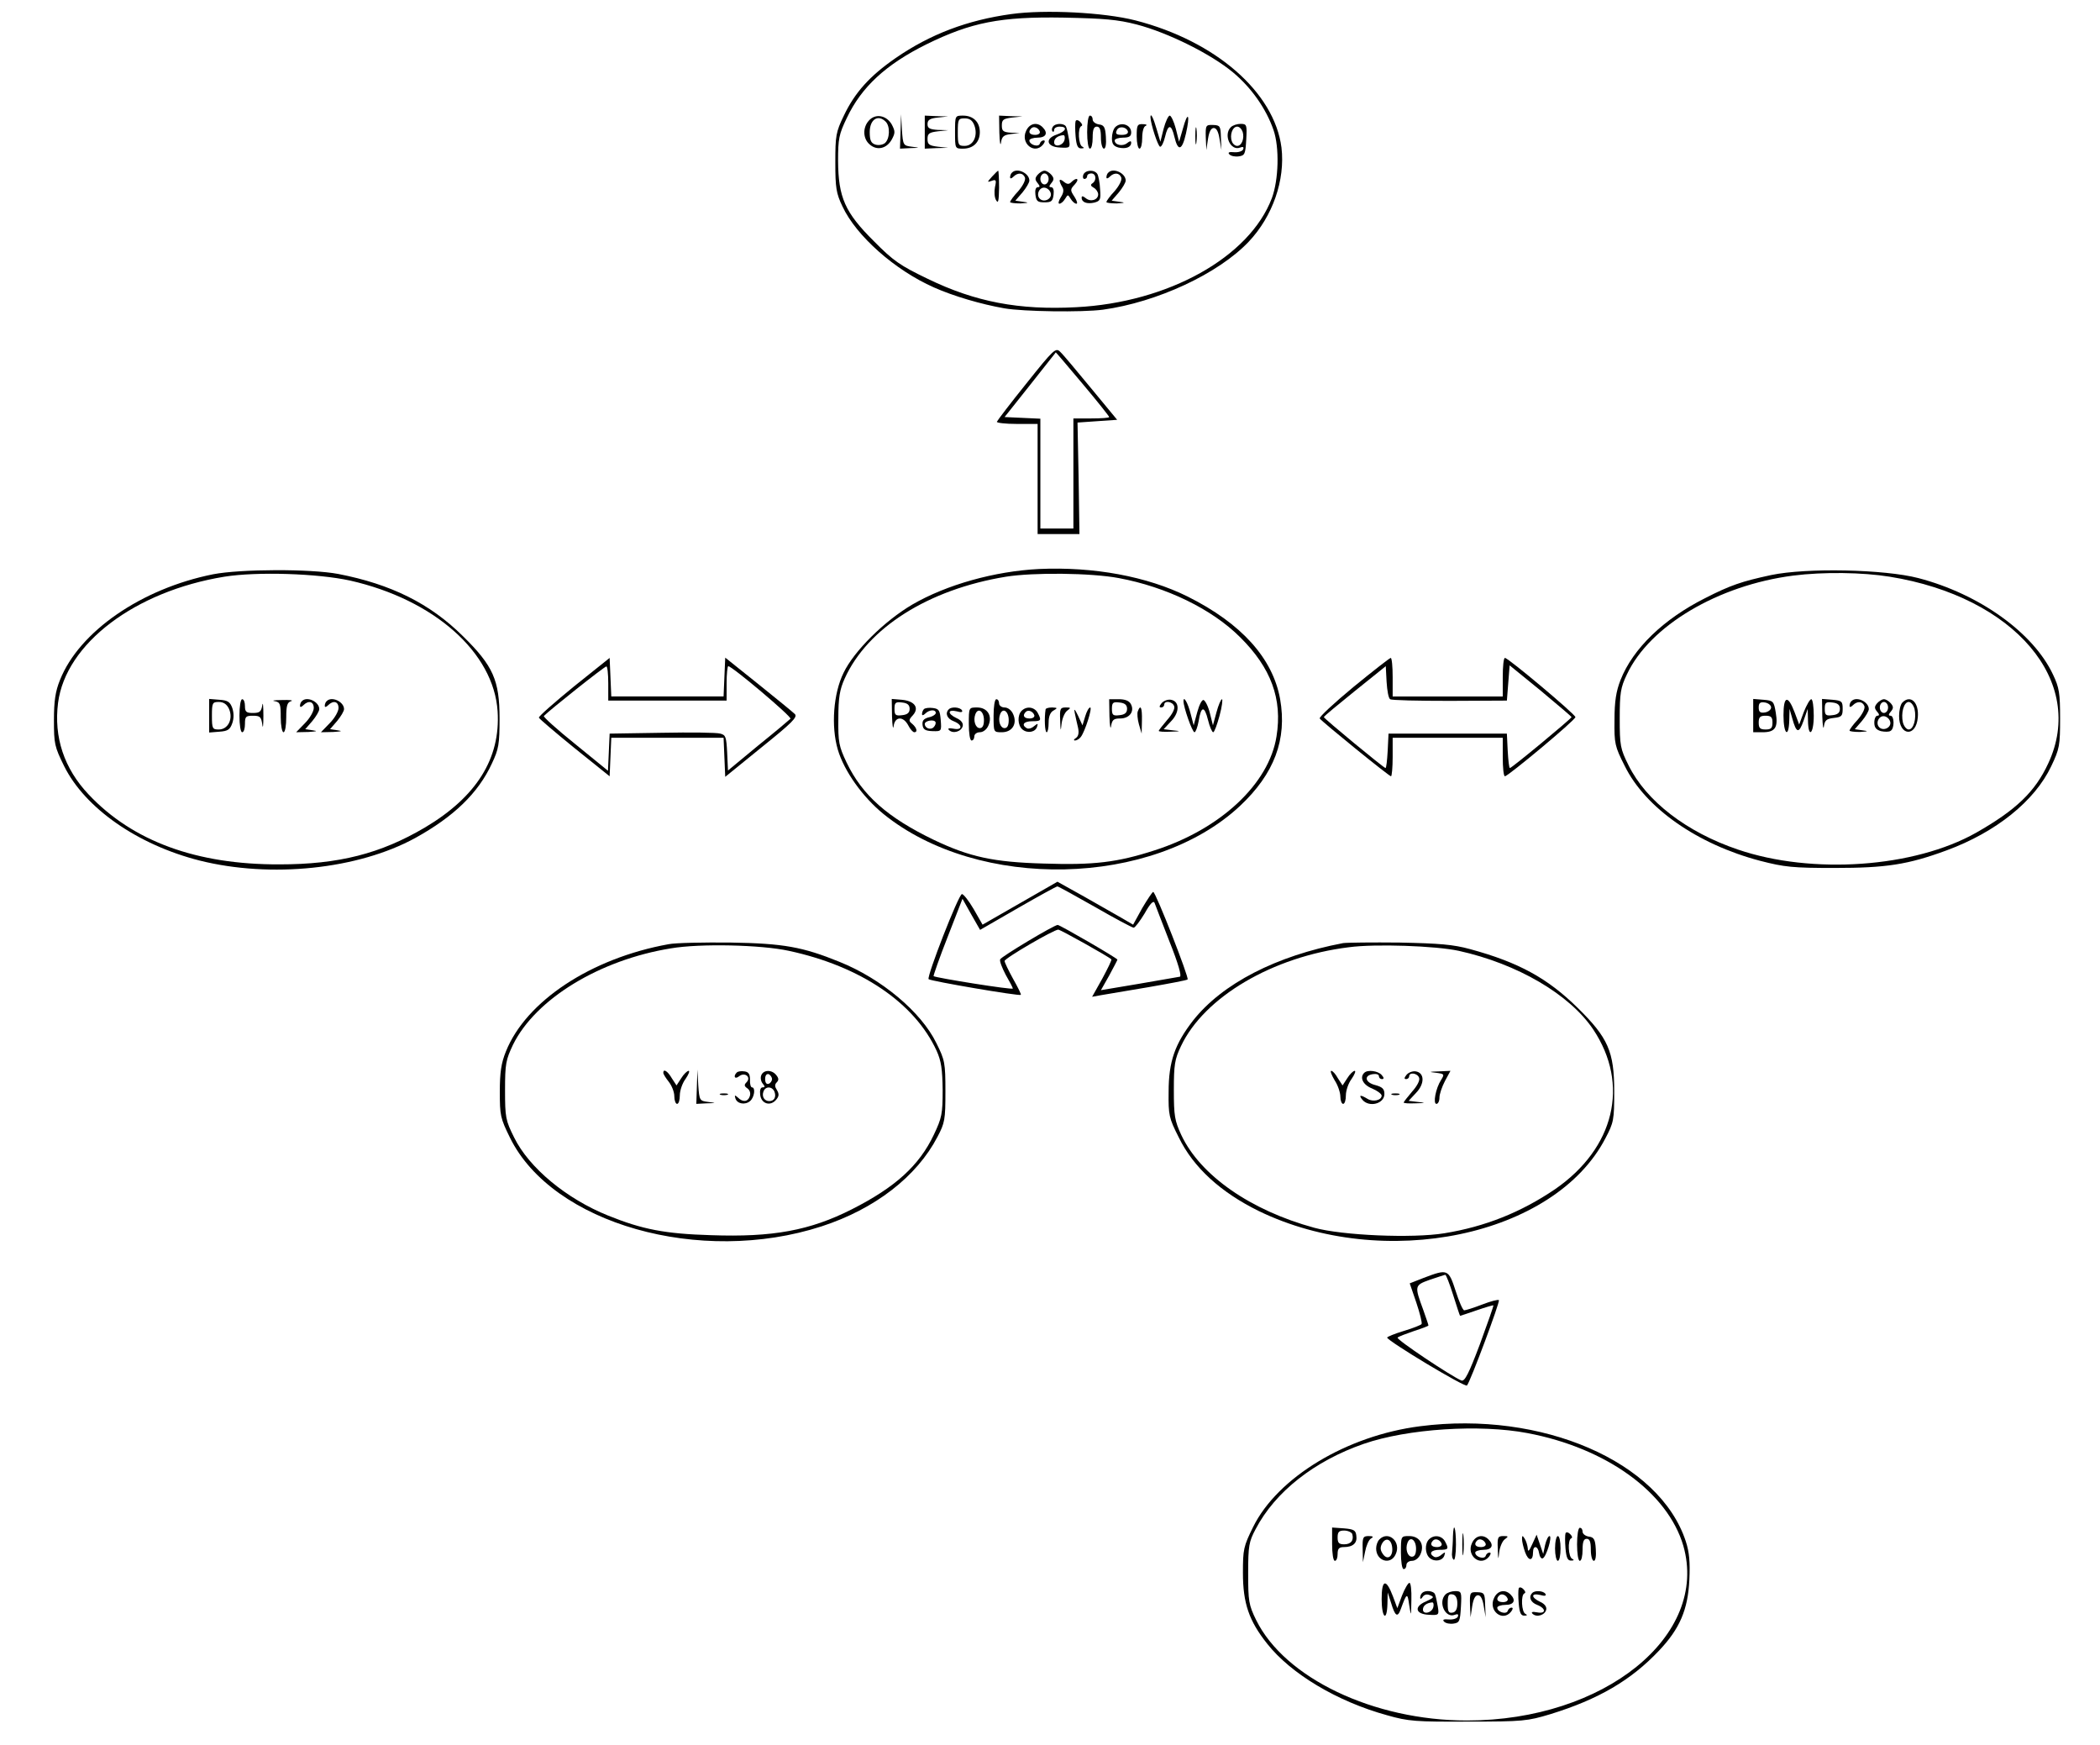 <?xml version="1.0" standalone="no"?>
<!DOCTYPE svg PUBLIC "-//W3C//DTD SVG 20010904//EN"
 "http://www.w3.org/TR/2001/REC-SVG-20010904/DTD/svg10.dtd">
<svg version="1.0" xmlns="http://www.w3.org/2000/svg"
 width="763pt" height="634pt" viewBox="0 0 763 634"
 preserveAspectRatio="xMidYMid meet">
<g transform="translate(0,634) scale(0.1,-0.1)"
fill="#000000" stroke="none">
<path d="M3675 6289 c-160 -22 -295 -73 -421 -160 -94 -65 -148 -125 -188
-209 -29 -60 -31 -73 -31 -170 0 -92 3 -112 26 -160 50 -107 190 -231 332
-294 72 -32 171 -61 256 -76 69 -12 282 -15 358 -5 197 27 420 131 530 247 87
92 133 224 119 342 -26 201 -239 387 -531 462 -114 29 -328 40 -450 23z m455
-38 c115 -30 271 -108 350 -174 66 -55 120 -131 147 -209 22 -63 19 -181 -6
-248 -81 -214 -376 -379 -711 -396 -207 -11 -366 19 -539 103 -100 48 -125 65
-196 137 -105 104 -129 159 -130 291 0 81 3 97 32 157 53 112 142 194 289 267
163 80 269 101 499 97 146 -3 196 -7 265 -25z"/>
<path d="M3157 5902 c-23 -25 -22 -65 2 -86 26 -24 62 -17 81 17 13 24 13 30
0 55 -19 33 -59 41 -83 14z m61 -4 c17 -17 15 -63 -3 -78 -8 -6 -23 -9 -35 -5
-15 5 -20 15 -20 45 0 46 30 66 58 38z"/>
<path d="M3272 5863 l-2 -63 38 2 c36 1 36 1 5 5 -31 4 -32 5 -36 61 l-3 57
-2 -62z"/>
<path d="M3360 5860 l0 -60 43 2 42 1 -37 4 c-32 4 -38 8 -38 28 0 20 6 24 38
28 l37 4 -37 1 c-30 2 -38 6 -38 21 0 15 8 21 38 24 l37 4 -42 1 -43 2 0 -60z"/>
<path d="M3470 5860 c0 -60 0 -60 29 -60 37 0 61 23 61 60 0 37 -24 60 -61 60
-29 0 -29 0 -29 -60z m70 25 c14 -37 -3 -75 -35 -75 -23 0 -25 3 -25 50 0 47
2 50 25 50 18 0 28 -7 35 -25z"/>
<path d="M3631 5858 c1 -35 4 -51 6 -36 3 22 10 28 36 31 l32 4 -32 1 c-28 2
-33 6 -33 26 0 21 5 25 38 29 l37 4 -42 1 -43 2 1 -62z"/>
<path d="M3950 5860 c0 -33 4 -60 10 -60 6 0 10 18 10 40 0 29 4 40 15 40 11
0 15 -11 15 -40 0 -22 5 -40 11 -40 6 0 9 17 7 43 -2 35 -7 43 -25 45 -13 2
-23 10 -23 18 0 8 -4 14 -10 14 -6 0 -10 -27 -10 -60z"/>
<path d="M4180 5914 c1 -25 27 -105 35 -107 5 -1 13 15 18 36 11 47 23 47 34
0 13 -55 28 -50 42 12 16 70 7 84 -11 18 l-14 -48 -12 48 c-7 26 -17 47 -22
47 -5 0 -15 -21 -22 -47 l-12 -48 -13 44 c-12 42 -23 64 -23 45z"/>
<path d="M3908 5900 c-2 -6 -2 -31 0 -55 3 -34 8 -45 21 -44 10 0 11 2 4 6
-15 5 -18 70 -4 75 5 2 3 8 -4 15 -8 8 -15 8 -17 3z"/>
<path d="M3728 5864 c-21 -45 31 -87 62 -49 7 9 8 15 2 15 -6 0 -12 -5 -14
-12 -5 -14 -38 -4 -38 12 0 5 14 10 30 10 31 0 39 17 18 38 -20 20 -48 14 -60
-14z m50 -2 c2 -7 -6 -12 -17 -12 -21 0 -27 11 -14 24 9 9 26 2 31 -12z"/>
<path d="M3825 5879 c-4 -6 -4 -13 -1 -16 3 -4 6 -1 6 5 0 7 9 12 20 12 30 0
24 -17 -11 -29 -44 -15 -36 -45 13 -47 36 -2 37 -1 32 30 -3 17 -7 37 -10 44
-4 15 -40 16 -49 1z m43 -46 c-4 -22 -38 -30 -38 -10 0 14 13 24 33 26 5 1 7
-7 5 -16z"/>
<path d="M4052 5878 c-7 -7 -12 -25 -12 -40 0 -21 6 -29 24 -34 27 -6 46 1 46
18 0 7 -5 6 -15 -2 -16 -13 -45 -7 -45 10 0 5 14 10 30 10 23 0 30 5 30 19 0
28 -37 40 -58 19z m46 -15 c2 -8 -6 -13 -22 -13 -19 0 -24 4 -19 15 6 18 34
16 41 -2z"/>
<path d="M4130 5845 c0 -25 5 -45 10 -45 6 0 10 18 10 39 0 22 5 42 13 44 6 3
2 6 -10 6 -21 1 -23 -4 -23 -44z"/>
<path d="M4343 5845 c0 -27 2 -38 4 -22 2 15 2 37 0 50 -2 12 -4 0 -4 -28z"/>
<path d="M4381 5841 l2 -46 6 40 c4 26 11 40 21 40 10 0 17 -14 21 -40 l7 -40
-2 45 c-1 42 -3 45 -28 46 -27 1 -28 -1 -27 -45z"/>
<path d="M4472 5878 c-28 -28 -1 -88 34 -74 10 4 14 2 11 -6 -2 -7 -17 -12
-32 -11 -20 2 -25 -1 -18 -8 6 -6 21 -9 34 -7 22 3 24 9 27 61 3 54 2 57 -21
57 -12 0 -28 -5 -35 -12z m43 -17 c7 -23 -3 -51 -20 -51 -7 0 -16 7 -19 16 -9
23 2 54 19 54 8 0 16 -8 20 -19z"/>
<path d="M3604 5698 c-18 -20 -18 -21 -1 -15 16 6 18 3 12 -23 -3 -16 -2 -37
4 -47 8 -14 10 -4 11 45 0 34 -2 62 -3 62 -2 0 -12 -10 -23 -22z"/>
<path d="M3677 5713 c-4 -3 -7 -11 -7 -17 0 -6 5 -5 12 2 16 16 35 15 42 -3 3
-9 -7 -29 -24 -49 -17 -18 -30 -36 -30 -40 0 -3 17 -5 38 -5 30 2 32 3 9 6
l-28 4 26 30 c14 17 25 36 25 43 0 27 -45 48 -63 29z"/>
<path d="M3770 5705 c-10 -12 -10 -18 0 -30 9 -11 9 -15 1 -15 -8 0 -11 -11
-9 -27 3 -24 8 -28 33 -28 25 0 30 4 33 28 2 16 -1 27 -9 27 -8 0 -8 4 1 15
10 12 10 18 0 30 -7 8 -18 15 -25 15 -7 0 -18 -7 -25 -15z m40 -15 c0 -11 -7
-20 -15 -20 -8 0 -15 9 -15 20 0 11 7 20 15 20 8 0 15 -9 15 -20z m8 -53 c4
-20 -25 -34 -40 -19 -15 15 -1 44 19 40 10 -2 19 -11 21 -21z"/>
<path d="M3936 5705 c-3 -8 -1 -15 4 -15 6 0 10 5 10 10 0 6 7 10 15 10 18 0
20 -26 4 -36 -8 -5 -6 -10 5 -16 9 -5 16 -16 16 -24 0 -20 -27 -29 -45 -14
-10 8 -15 9 -15 2 0 -17 19 -24 46 -18 22 6 24 11 21 49 -1 23 -6 48 -10 55
-11 17 -44 15 -51 -3z"/>
<path d="M4027 5713 c-4 -3 -7 -11 -7 -17 0 -6 5 -5 12 2 16 16 35 15 42 -3 3
-9 -7 -29 -24 -49 -17 -18 -30 -36 -30 -40 0 -3 17 -5 38 -5 30 2 32 3 9 6
l-28 4 26 30 c14 17 25 36 25 43 0 27 -45 48 -63 29z"/>
<path d="M3850 5684 c0 -5 5 -16 10 -24 6 -10 4 -22 -6 -37 -8 -13 -10 -23 -5
-23 6 0 15 8 21 18 10 16 10 16 20 0 6 -10 15 -18 21 -18 5 0 2 11 -7 25 -16
24 -16 27 1 45 19 21 7 28 -13 8 -8 -8 -15 -8 -27 2 -8 7 -15 9 -15 4z"/>
<path d="M3730 4948 c-58 -72 -106 -135 -108 -140 -2 -4 30 -8 72 -8 l76 0 0
-200 0 -200 76 0 76 0 -3 203 -4 202 72 5 72 5 -95 115 c-52 63 -102 123 -112
132 -16 16 -23 10 -122 -114z m204 -3 c53 -63 96 -117 96 -120 0 -3 -29 -5
-65 -5 l-65 0 0 -200 0 -200 -60 0 -60 0 0 200 0 199 -65 3 -65 3 93 117 c50
64 93 117 93 118 1 0 45 -52 98 -115z"/>
<path d="M3775 4273 c-161 -8 -336 -57 -460 -129 -102 -60 -212 -169 -250
-248 -37 -75 -46 -194 -21 -279 23 -78 90 -172 166 -234 346 -280 979 -266
1295 29 125 117 172 242 146 389 -27 148 -140 274 -336 372 -147 73 -341 109
-540 100z m290 -33 c172 -32 338 -112 441 -215 112 -111 154 -224 132 -360
-27 -172 -203 -337 -443 -414 -136 -44 -221 -54 -402 -48 -183 5 -270 24 -400
86 -168 81 -260 162 -317 281 -28 59 -31 74 -30 160 0 76 5 105 23 145 83 184
304 324 586 370 100 16 309 14 410 -5z"/>
<path d="M3241 3738 c1 -35 4 -51 6 -35 5 35 35 36 53 2 7 -14 17 -25 22 -25
13 0 9 16 -7 30 -14 11 -14 15 2 32 24 27 6 52 -41 56 l-36 3 1 -63z m64 27
c0 -14 -8 -21 -27 -23 -24 -3 -28 0 -28 23 0 23 4 26 28 23 19 -2 27 -9 27
-23z"/>
<path d="M3610 3740 c0 -60 0 -60 30 -60 38 0 57 31 41 66 -6 14 -19 24 -31
24 -11 0 -20 7 -20 15 0 8 -4 15 -10 15 -6 0 -10 -27 -10 -60z m55 -16 c0 -19
-5 -29 -15 -29 -16 0 -25 28 -16 51 10 25 31 10 31 -22z"/>
<path d="M4031 3738 c1 -35 4 -51 6 -35 4 22 9 27 33 27 34 0 53 26 39 52 -6
12 -21 18 -44 18 l-35 0 1 -62z m64 27 c0 -14 -8 -21 -27 -23 -24 -3 -28 0
-28 23 0 23 4 26 28 23 19 -2 27 -9 27 -23z"/>
<path d="M4220 3785 c-8 -10 -9 -15 -1 -15 6 0 11 5 11 10 0 16 30 12 36 -5 4
-9 -7 -30 -25 -50 -17 -20 -31 -38 -31 -40 0 -3 19 -4 43 -3 38 1 39 2 8 5
l-33 4 27 29 c32 33 31 73 -1 78 -11 2 -27 -4 -34 -13z"/>
<path d="M4300 3793 c0 -22 32 -113 40 -113 4 0 11 18 15 40 9 56 21 57 34 5
6 -25 15 -45 19 -45 4 0 14 27 23 60 9 33 12 60 9 60 -4 0 -13 -21 -20 -47
l-13 -48 -11 44 c-6 25 -17 46 -23 48 -6 2 -16 -18 -23 -44 l-13 -48 -11 42
c-10 40 -26 67 -26 46z"/>
<path d="M3357 3764 c-4 -4 -7 -12 -7 -18 0 -6 5 -5 12 2 14 14 38 16 38 2 0
-5 -11 -13 -26 -16 -18 -5 -24 -12 -22 -28 2 -16 10 -21 36 -22 33 -1 33 0 30
40 -3 35 -6 41 -28 44 -14 2 -29 0 -33 -4z m35 -66 c-11 -11 -32 -3 -32 12 0
12 34 18 39 7 2 -5 -1 -13 -7 -19z"/>
<path d="M3447 3763 c-14 -14 -6 -34 18 -43 33 -13 33 -34 -1 -27 -16 3 -22 1
-16 -5 15 -15 46 -5 50 15 2 10 -6 21 -22 28 -34 16 -34 33 0 25 17 -5 23 -3
19 4 -7 11 -38 14 -48 3z"/>
<path d="M3520 3710 c0 -33 4 -60 10 -60 6 0 10 7 10 15 0 8 9 15 20 15 12 0
25 10 31 24 16 35 -3 66 -41 66 -30 0 -30 0 -30 -60z m55 14 c0 -19 -5 -29
-15 -29 -16 0 -25 28 -16 51 10 25 31 10 31 -22z"/>
<path d="M3712 3758 c-16 -16 -15 -53 3 -68 18 -15 47 -10 53 10 4 13 3 13
-11 2 -9 -8 -21 -11 -27 -7 -20 12 -10 25 20 25 33 0 35 3 20 31 -12 21 -40
25 -58 7z m46 -16 c2 -7 -6 -12 -17 -12 -21 0 -27 11 -14 24 9 9 26 2 31 -12z"/>
<path d="M3799 3763 c-5 -32 -3 -83 4 -83 4 0 7 16 7 35 0 22 6 38 18 44 15 9
15 10 -5 11 -13 0 -24 -3 -24 -7z"/>
<path d="M3852 3723 c1 -40 2 -42 5 -13 2 19 11 41 20 48 15 11 14 12 -5 12
-20 0 -22 -5 -20 -47z"/>
<path d="M3905 3750 c3 -14 8 -38 12 -54 4 -19 1 -31 -8 -37 -8 -5 -9 -9 -3
-9 6 0 16 6 21 13 15 19 43 107 34 107 -5 0 -13 -15 -18 -32 l-10 -33 -16 35
c-12 25 -16 28 -12 10z"/>
<path d="M4134 3756 c-3 -7 -1 -29 4 -47 l10 -34 1 48 c1 47 -5 60 -15 33z"/>
<path d="M775 4254 c-261 -52 -487 -208 -557 -384 -17 -42 -22 -77 -22 -146 0
-86 2 -96 37 -167 76 -153 267 -286 492 -343 259 -65 576 -32 784 82 139 77
228 162 278 270 25 53 28 70 28 164 0 139 -23 191 -133 299 -120 119 -262 189
-453 226 -101 19 -355 18 -454 -1z m497 -23 c305 -69 522 -261 536 -475 11
-171 -77 -311 -264 -422 -161 -95 -313 -134 -529 -134 -301 -1 -533 84 -693
254 -89 94 -127 208 -111 333 28 215 279 405 604 458 119 19 338 12 457 -14z"/>
<path d="M760 3740 l0 -61 37 3 c31 2 39 8 47 31 6 17 6 37 0 55 -8 22 -16 28
-47 30 l-37 3 0 -61z m72 25 c16 -36 -3 -75 -37 -75 -23 0 -25 3 -25 50 0 47
2 50 25 50 17 0 29 -8 37 -25z"/>
<path d="M870 3740 c0 -33 4 -60 10 -60 6 0 10 14 10 30 0 27 3 30 29 30 26 0
30 -4 34 -32 2 -18 4 -4 4 32 0 36 -2 53 -4 38 -4 -23 -9 -28 -34 -28 -24 0
-29 4 -29 25 0 14 -4 25 -10 25 -6 0 -10 -27 -10 -60z"/>
<path d="M998 3793 c20 -4 22 -10 22 -59 0 -30 5 -54 10 -54 6 0 10 24 10 54
0 44 4 55 18 59 9 3 -5 5 -33 4 -27 0 -40 -2 -27 -4z"/>
<path d="M1097 3793 c-4 -3 -7 -11 -7 -17 0 -6 5 -5 12 2 19 19 38 14 38 -10
0 -12 -14 -37 -32 -55 l-32 -33 45 1 c30 2 35 3 16 6 l-28 4 26 30 c14 17 25
36 25 43 0 27 -45 48 -63 29z"/>
<path d="M1187 3793 c-4 -3 -7 -11 -7 -17 0 -6 5 -5 12 2 19 19 38 14 38 -10
0 -12 -14 -37 -32 -55 l-32 -33 45 1 c30 2 35 3 16 6 l-28 4 26 30 c14 17 25
36 25 43 0 27 -45 48 -63 29z"/>
<path d="M6435 4251 c-107 -23 -148 -37 -240 -84 -151 -76 -262 -183 -307
-297 -16 -41 -22 -77 -22 -146 -1 -85 1 -95 37 -166 75 -153 264 -285 492
-345 89 -23 119 -26 270 -26 188 0 267 12 408 64 179 66 320 179 380 306 30
63 32 75 32 173 0 92 -3 112 -26 160 -71 151 -267 292 -489 350 -123 32 -406
38 -535 11z m431 -6 c454 -73 715 -381 576 -678 -48 -104 -118 -170 -262 -252
-225 -127 -596 -153 -866 -61 -186 63 -333 176 -397 306 -30 60 -32 72 -32
170 0 92 3 112 26 160 83 177 332 324 604 359 110 14 252 12 351 -4z"/>
<path d="M6370 3741 l0 -61 34 0 c46 0 57 17 48 71 -7 42 -9 44 -45 47 l-37 3
0 -60z m65 29 c0 -8 -10 -16 -22 -18 -18 -3 -23 2 -23 18 0 16 5 21 23 18 12
-2 22 -10 22 -18z m5 -55 c0 -20 -5 -25 -25 -25 -20 0 -25 5 -25 25 0 20 5 25
25 25 20 0 25 -5 25 -25z"/>
<path d="M6480 3741 c0 -68 19 -85 21 -18 l1 42 10 -35 c15 -54 24 -56 41 -8
l15 43 1 -42 c1 -67 21 -50 21 17 0 33 -4 60 -9 60 -5 0 -17 -21 -27 -46 l-17
-46 -16 43 c-25 66 -41 62 -41 -10z"/>
<path d="M6621 3738 c1 -35 4 -51 6 -36 3 22 10 27 36 30 28 3 32 7 32 33 0
27 -3 30 -37 33 l-38 3 1 -63z m64 27 c0 -14 -8 -21 -27 -23 -24 -3 -28 0 -28
23 0 23 4 26 28 23 19 -2 27 -9 27 -23z"/>
<path d="M6727 3793 c-4 -3 -7 -11 -7 -17 0 -6 5 -5 12 2 16 16 35 15 42 -3 3
-9 -7 -29 -24 -49 -17 -18 -30 -36 -30 -40 0 -3 17 -5 38 -5 30 2 32 3 9 6
l-28 4 26 30 c14 17 25 36 25 43 0 27 -45 48 -63 29z"/>
<path d="M6820 3785 c-10 -12 -10 -18 0 -30 9 -10 9 -15 1 -15 -6 0 -11 -11
-11 -25 0 -18 7 -26 24 -31 14 -3 30 -3 35 1 15 8 14 55 0 55 -8 0 -8 5 1 15
10 12 10 18 0 30 -7 8 -18 15 -25 15 -7 0 -18 -7 -25 -15z m40 -15 c0 -11 -7
-20 -15 -20 -8 0 -15 9 -15 20 0 11 7 20 15 20 8 0 15 -9 15 -20z m8 -53 c4
-20 -25 -34 -40 -19 -15 15 -1 44 19 40 10 -2 19 -11 21 -21z"/>
<path d="M6912 3788 c-7 -7 -12 -29 -12 -49 0 -73 62 -78 68 -5 5 54 -26 84
-56 54z m44 -23 c8 -34 -3 -75 -21 -75 -8 0 -17 11 -21 25 -8 34 3 75 21 75 8
0 17 -11 21 -25z"/>
<path d="M2085 3846 c-71 -58 -129 -109 -127 -113 1 -4 60 -54 130 -111 l127
-102 3 70 3 70 204 0 204 0 3 -71 3 -71 133 108 c108 87 131 109 120 120 -7 7
-67 56 -133 109 l-120 96 -3 -70 -3 -71 -204 0 -204 0 -3 70 -3 70 -130 -104z
m125 12 l0 -63 215 0 215 0 0 63 c0 34 3 62 6 62 14 0 233 -185 226 -191 -4
-4 -56 -48 -117 -97 l-110 -91 -3 65 c-3 57 -5 64 -25 69 -13 4 -108 5 -212 3
l-190 -3 -3 -68 -3 -67 -119 97 c-66 53 -117 99 -114 102 20 21 220 180 227
180 4 1 7 -27 7 -61z"/>
<path d="M4917 3844 c-70 -58 -125 -109 -122 -114 7 -11 252 -210 259 -210 3
0 6 32 6 70 l0 70 200 0 200 0 0 -70 c0 -38 3 -70 8 -70 12 1 256 204 256 215
0 10 -244 215 -256 215 -5 0 -8 -31 -8 -70 l0 -70 -200 0 -200 0 0 70 c0 39
-3 70 -7 70 -5 -1 -65 -48 -136 -106z m134 -44 c5 -4 102 -6 217 -6 l207 1 5
64 5 64 113 -92 c61 -51 112 -94 112 -96 0 -5 -217 -185 -224 -185 -3 0 -6 28
-8 63 l-3 62 -215 0 -215 0 -3 -62 c-2 -35 -5 -63 -8 -63 -6 0 -224 180 -224
185 0 3 51 45 113 95 l112 90 3 -57 c2 -32 7 -60 13 -63z"/>
<path d="M3706 3059 l-136 -78 -32 56 c-18 31 -38 56 -43 55 -12 0 -129 -301
-121 -309 7 -7 329 -62 335 -57 2 2 -11 28 -28 58 -17 31 -31 60 -31 65 0 10
179 114 195 114 8 0 183 -98 193 -108 2 -2 -13 -33 -33 -70 l-37 -66 33 6 c19
3 96 16 172 29 75 13 139 25 142 28 6 6 -116 318 -125 318 -3 0 -21 -27 -40
-59 l-33 -60 -41 24 c-23 13 -84 48 -137 78 l-97 54 -136 -78z m273 -14 c71
-41 135 -75 140 -75 5 0 23 24 40 52 20 36 32 48 36 38 3 -8 27 -71 54 -140
32 -80 45 -126 38 -128 -7 -1 -74 -13 -150 -26 l-137 -23 30 53 c16 30 30 56
30 58 0 5 -209 126 -217 126 -13 0 -205 -115 -209 -125 -3 -6 7 -31 20 -56 14
-24 26 -47 26 -50 0 -6 -281 39 -288 45 -1 2 21 66 51 142 l54 139 32 -57 32
-56 137 79 c75 43 140 79 144 79 3 0 65 -34 137 -75z"/>
<path d="M2429 2910 c-282 -51 -518 -207 -591 -390 -17 -42 -22 -76 -22 -146
0 -86 2 -96 37 -167 154 -313 691 -465 1132 -322 194 63 346 181 421 325 27
51 29 63 29 165 0 104 -2 114 -33 176 -55 113 -200 234 -352 295 -133 54 -203
67 -395 70 -99 1 -201 -1 -226 -6z m437 -24 c261 -56 457 -189 537 -363 17
-38 21 -67 22 -143 0 -86 -3 -101 -32 -162 -53 -112 -140 -191 -298 -271 -152
-77 -287 -102 -512 -94 -167 5 -249 21 -373 71 -152 61 -288 174 -342 284 -31
62 -33 73 -33 172 0 96 3 110 29 165 82 166 314 308 574 350 106 18 327 13
428 -9z"/>
<path d="M2410 2443 c0 -5 9 -19 20 -33 11 -14 20 -37 20 -52 0 -16 5 -28 10
-28 6 0 10 14 10 31 0 17 9 44 21 60 11 16 16 29 11 29 -5 0 -18 -12 -27 -27
l-17 -26 -17 26 c-15 26 -31 36 -31 20z"/>
<path d="M2532 2393 l-2 -63 38 2 c36 1 36 1 5 5 -31 4 -32 5 -36 61 l-3 57
-2 -62z"/>
<path d="M2677 2444 c-14 -14 -7 -26 8 -14 21 17 46 -3 27 -22 -9 -9 -8 -14 4
-22 9 -7 12 -18 8 -29 -7 -20 -25 -22 -43 -4 -11 10 -13 9 -9 -3 6 -20 35 -25
53 -10 16 13 21 50 7 50 -4 0 -8 12 -7 28 0 20 -5 28 -20 30 -12 2 -24 0 -28
-4z"/>
<path d="M2766 2434 c-4 -9 -1 -23 5 -30 9 -11 9 -14 0 -14 -8 0 -11 -11 -9
-27 4 -33 37 -43 58 -18 11 13 11 21 3 35 -8 12 -9 20 -1 28 8 8 8 15 -2 27
-16 20 -46 19 -54 -1z m39 -14 c0 -7 -6 -15 -12 -17 -8 -3 -13 4 -13 17 0 13
5 20 13 18 6 -3 12 -11 12 -18z m9 -46 c7 -19 -1 -34 -19 -34 -18 0 -28 17
-21 35 7 20 32 19 40 -1z"/>
<path d="M2618 2363 c6 -2 18 -2 25 0 6 3 1 5 -13 5 -14 0 -19 -2 -12 -5z"/>
<path d="M4880 2914 c-243 -46 -439 -147 -545 -281 -66 -85 -89 -149 -89 -259
-1 -85 1 -95 37 -166 53 -109 152 -199 290 -267 455 -221 1075 -92 1260 264
30 57 32 66 32 170 0 145 -22 195 -133 304 -110 108 -214 165 -390 213 -62 17
-112 21 -257 24 -99 1 -191 0 -205 -2z m420 -28 c213 -47 403 -158 489 -286
133 -200 77 -431 -139 -580 -124 -84 -254 -136 -402 -160 -116 -19 -371 -8
-473 20 -231 63 -414 190 -483 337 -24 52 -27 70 -27 163 0 92 3 112 26 160
84 178 333 325 610 359 96 13 316 5 399 -13z"/>
<path d="M4849 2416 c12 -18 21 -45 21 -60 0 -14 5 -26 10 -26 6 0 10 14 10
31 0 17 9 44 21 60 11 16 16 29 11 29 -5 0 -18 -12 -27 -27 l-17 -26 -17 26
c-8 15 -19 27 -24 27 -5 0 1 -15 12 -34z"/>
<path d="M4957 2443 c-18 -17 -5 -44 28 -57 19 -8 35 -20 35 -26 0 -17 -31
-24 -51 -12 -26 16 -34 15 -19 -3 24 -29 80 -15 80 21 0 18 -7 25 -32 32 -38
9 -44 35 -10 40 12 2 22 -1 22 -7 0 -6 5 -11 11 -11 8 0 8 5 -1 15 -13 15 -51
20 -63 8z"/>
<path d="M5110 2435 c-8 -10 -9 -15 -1 -15 6 0 11 5 11 10 0 16 30 12 36 -5 4
-9 -7 -30 -25 -50 -17 -20 -31 -38 -31 -40 0 -3 19 -4 43 -3 38 1 39 2 8 5
l-33 4 27 29 c32 33 31 73 -1 78 -11 2 -27 -4 -34 -13z"/>
<path d="M5217 2443 c31 -4 32 -5 19 -26 -20 -31 -30 -87 -17 -87 6 0 11 10
11 23 0 12 9 39 20 60 l20 37 -42 -2 c-37 -1 -38 -2 -11 -5z"/>
<path d="M5058 2363 c6 -2 18 -2 25 0 6 3 1 5 -13 5 -14 0 -19 -2 -12 -5z"/>
<path d="M5173 1698 l-51 -20 24 -70 c13 -39 22 -74 19 -78 -2 -3 -31 -15 -65
-25 -33 -10 -60 -21 -60 -24 1 -12 283 -182 290 -174 12 13 121 305 116 310
-3 3 -30 -4 -61 -16 -31 -12 -60 -21 -65 -21 -5 0 -19 32 -31 70 -26 80 -29
81 -116 48z m107 -63 c13 -41 24 -75 25 -75 1 0 28 9 60 20 32 11 59 19 61 18
1 -2 -21 -65 -49 -141 -40 -106 -55 -136 -67 -132 -35 14 -239 150 -232 156 4
4 31 14 60 24 28 9 52 18 52 20 0 3 -9 28 -19 57 -32 87 -32 89 24 109 28 9
53 18 56 18 3 1 16 -33 29 -74z"/>
<path d="M5160 1159 c-267 -34 -518 -186 -607 -366 -35 -71 -37 -81 -37 -167
0 -110 22 -174 88 -257 86 -109 254 -210 436 -260 77 -22 104 -24 295 -23 199
0 215 2 298 27 175 54 293 123 395 231 75 79 105 149 110 257 3 65 0 100 -13
140 -95 290 -523 475 -965 418z m390 -25 c286 -54 509 -215 566 -409 94 -327
-287 -635 -786 -635 -339 0 -662 154 -766 365 -27 55 -29 69 -29 170 0 100 3
115 27 160 71 136 214 248 393 310 159 55 422 72 595 39z"/>
<path d="M4840 731 c0 -34 4 -61 10 -61 6 0 10 11 10 25 0 19 5 25 23 25 33 0
49 15 45 41 -2 20 -9 24 -45 27 l-43 3 0 -60z m73 37 c7 -23 -4 -38 -29 -38
-19 0 -24 5 -24 25 0 20 5 25 24 25 13 0 26 -6 29 -12z"/>
<path d="M5279 758 c0 -18 -2 -43 -3 -56 -2 -13 1 -25 6 -28 4 -3 8 22 8 55 0
63 -9 87 -11 29z"/>
<path d="M5313 730 c0 -36 2 -50 4 -32 2 17 2 47 0 65 -2 17 -4 3 -4 -33z"/>
<path d="M5730 730 c0 -33 4 -60 10 -60 6 0 10 18 10 40 0 29 4 40 15 40 11 0
15 -11 15 -40 0 -22 5 -40 11 -40 6 0 9 17 7 43 -2 35 -7 43 -25 45 -13 2 -23
10 -23 18 0 8 -4 14 -10 14 -6 0 -10 -27 -10 -60z"/>
<path d="M5688 770 c-2 -6 -2 -31 0 -55 3 -34 8 -45 21 -44 10 0 11 2 4 6 -15
5 -18 70 -4 75 5 2 3 8 -4 15 -8 8 -15 8 -17 3z"/>
<path d="M4951 713 l1 -48 8 39 c4 21 13 42 21 47 11 6 8 9 -8 9 -21 0 -23 -5
-22 -47z"/>
<path d="M5012 748 c-7 -7 -12 -21 -12 -33 0 -46 53 -62 71 -21 21 45 -26 87
-59 54z m46 -27 c5 -34 -16 -51 -33 -27 -10 14 -11 24 -4 38 13 24 33 18 37
-11z"/>
<path d="M5090 700 c0 -33 4 -60 10 -60 6 0 10 7 10 15 0 8 9 15 20 15 12 0
25 10 31 24 16 35 -3 66 -41 66 -30 0 -30 0 -30 -60z m55 14 c0 -19 -5 -29
-15 -29 -16 0 -25 28 -16 51 10 25 31 10 31 -22z"/>
<path d="M5192 748 c-16 -16 -15 -53 3 -68 18 -15 47 -10 53 10 4 13 3 13 -11
2 -9 -8 -21 -11 -27 -7 -20 12 -10 25 20 25 33 0 35 3 20 31 -12 21 -40 25
-58 7z m46 -16 c2 -7 -6 -12 -17 -12 -21 0 -27 11 -14 24 9 9 26 2 31 -12z"/>
<path d="M5348 734 c-21 -45 31 -87 62 -49 7 9 8 15 2 15 -6 0 -12 -5 -14 -12
-5 -14 -38 -4 -38 12 0 5 14 10 30 10 31 0 39 17 18 38 -20 20 -48 14 -60 -14z
m50 -2 c2 -7 -6 -12 -17 -12 -21 0 -27 11 -14 24 9 9 26 2 31 -12z"/>
<path d="M5442 713 c1 -40 2 -42 5 -13 2 19 11 41 20 48 15 11 14 12 -5 12
-20 0 -22 -5 -20 -47z"/>
<path d="M5530 749 c0 -9 5 -30 11 -47 12 -34 29 -34 29 -1 0 27 18 24 22 -3
2 -13 8 -21 13 -19 13 4 36 81 25 81 -5 0 -12 -15 -16 -32 l-7 -33 -12 35 -12
35 -16 -35 c-11 -25 -16 -29 -16 -15 -1 11 -6 27 -11 35 -8 13 -10 13 -10 -1z"/>
<path d="M5650 715 c0 -25 5 -45 10 -45 6 0 10 20 10 45 0 25 -4 45 -10 45 -5
0 -10 -20 -10 -45z"/>
<path d="M5020 531 c0 -68 19 -85 21 -18 l1 42 12 -37 c15 -50 24 -56 36 -22
21 58 24 59 30 14 7 -44 7 -44 8 18 1 34 -2 62 -7 62 -5 0 -17 -21 -27 -46
l-17 -46 -16 43 c-25 66 -41 62 -41 -10z"/>
<path d="M5518 570 c-2 -6 -2 -31 0 -55 3 -34 8 -45 21 -44 10 0 11 2 4 6 -15
5 -18 70 -4 75 5 2 3 8 -4 15 -8 8 -15 8 -17 3z"/>
<path d="M5167 553 c-4 -3 -7 -11 -7 -17 0 -6 4 -5 9 3 6 9 16 11 27 6 16 -6
14 -9 -14 -22 -46 -19 -40 -47 10 -49 36 -2 37 -1 32 30 -3 17 -7 37 -10 44
-4 13 -36 17 -47 5z m41 -50 c-4 -22 -38 -30 -38 -10 0 14 13 24 33 26 5 1 7
-7 5 -16z"/>
<path d="M5252 548 c-28 -28 -1 -88 34 -74 10 4 14 2 11 -6 -2 -7 -17 -12 -32
-11 -20 2 -25 -1 -18 -8 6 -6 21 -9 34 -7 22 3 24 9 27 61 3 54 2 57 -21 57
-12 0 -28 -5 -35 -12z m43 -33 c0 -20 -6 -31 -17 -33 -15 -3 -18 4 -18 33 0
29 3 36 18 33 11 -2 17 -13 17 -33z"/>
<path d="M5341 511 l2 -46 6 40 c4 26 11 40 21 40 10 0 17 -14 21 -40 l7 -40
-2 45 c-1 42 -3 45 -28 46 -27 1 -28 -1 -27 -45z"/>
<path d="M5428 534 c-21 -45 31 -87 62 -49 7 9 8 15 2 15 -6 0 -12 -5 -14 -12
-5 -14 -38 -4 -38 12 0 5 14 10 30 10 31 0 39 17 18 38 -20 20 -48 14 -60 -14z
m50 -2 c2 -7 -6 -12 -17 -12 -21 0 -27 11 -14 24 9 9 26 2 31 -12z"/>
<path d="M5567 553 c-14 -14 -6 -34 18 -43 33 -13 33 -34 -1 -27 -16 3 -22 1
-16 -5 15 -15 46 -5 50 15 2 10 -6 21 -22 28 -34 16 -34 33 0 25 17 -5 23 -3
19 4 -7 11 -38 14 -48 3z"/>
</g>
</svg>
